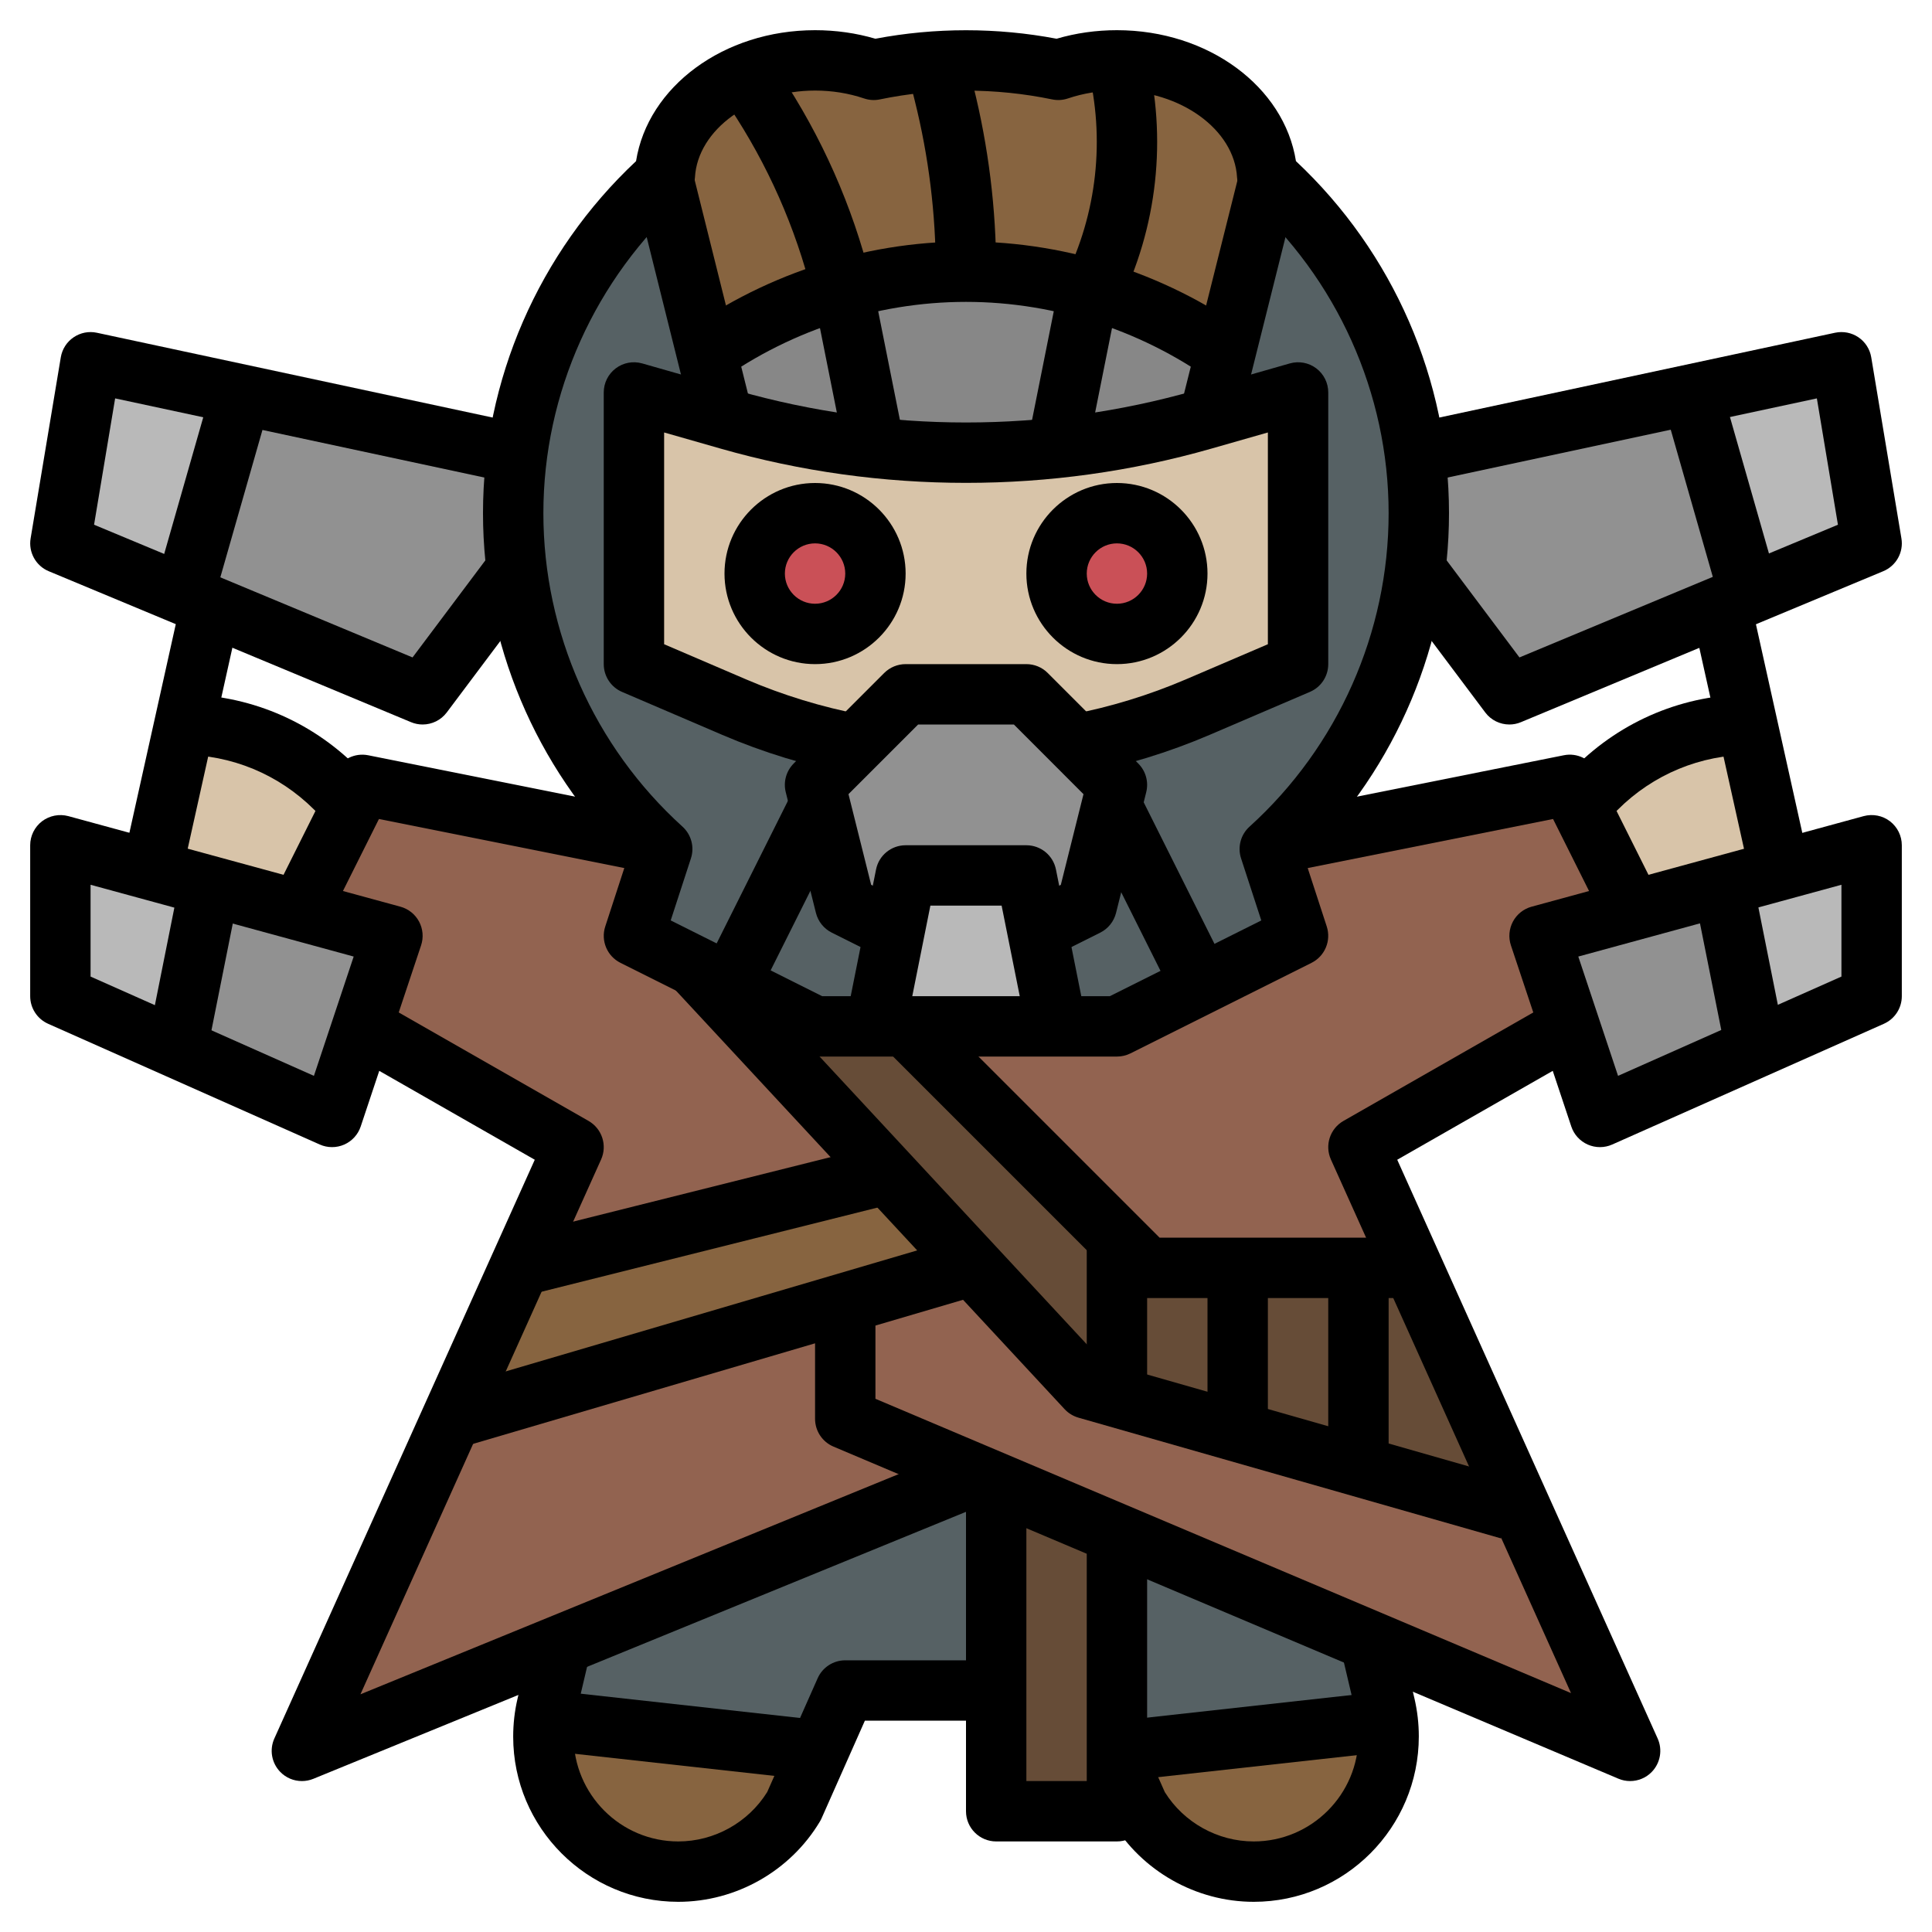 <?xml version="1.0" encoding="iso-8859-1"?>
<!-- Generator: Adobe Illustrator 22.1.0, SVG Export Plug-In . SVG Version: 6.00 Build 0)  -->
<svg xmlns="http://www.w3.org/2000/svg" xmlns:xlink="http://www.w3.org/1999/xlink" version="1.1" id="Layer_3" x="0px" y="0px" viewBox="0 0 64 64" style="enable-background:new 0 0 64 64;" xml:space="preserve" width="512" height="512">
<g>
	<g>
		<path style="fill:#566164;" d="M32.37,48.849c0,0,13.007,5.503,13.007,5.503l0.504,2.143C45.96,56.831,46,57.174,46,57.519v0.012    C46,59.999,43.999,62,41.531,62h0c-1.57,0-3.025-0.824-3.833-2.17L36,56h-8l-1.698,3.83C25.494,61.176,24.039,62,22.469,62h0    C20.001,62,18,59.999,18,57.531v-0.012c0-0.345,0.04-0.688,0.119-1.024l0.473-2.01C18.592,54.485,32.37,48.849,32.37,48.849z"/>
	</g>
	<g>
		<path style="fill:#876440;" d="M41.531,62C43.999,62,46,59.999,46,57.531v-0.012c0-0.172-0.01-0.344-0.03-0.515l-9.078,1.009    l0.806,1.818C38.506,61.176,39.961,62,41.531,62L41.531,62z"/>
	</g>
	<g>
		<path style="fill:#876440;" d="M26.302,59.83l0.806-1.818l-9.078-1.009C18.01,57.174,18,57.346,18,57.519v0.012    C18,59.999,20.001,62,22.469,62C24.039,62,25.494,61.176,26.302,59.83z"/>
	</g>
	<g>
		<polyline style="fill:#664C37;" points="37,51 37,60 33,60 33,49   "/>
	</g>
	<g>
		<path style="fill:#D8C4A9;" d="M58.962,28.829l-1.073-4.828c-1.881,0.029-3.678,0.788-5.01,2.12l-0.545,0.545    c0,0,1.747,3.493,1.747,3.493L58.962,28.829z"/>
	</g>
	<g>
		<path style="fill:#D8C4A9;" d="M6.111,24.001l-1.073,4.828L9.92,30.16c0,0,1.159-2.318,1.747-3.493l-0.545-0.545    C9.789,24.789,7.992,24.03,6.111,24.001z"/>
	</g>
	<g>
		<path style="fill:#926350;" d="M52,34l-1-3l3.08-0.84L52,26l-9.767,1.953c-0.059,0.055-0.111,0.117-0.171,0.171L43,31l-6,3H27    l-6-3l0.938-2.876c-0.06-0.054-0.112-0.116-0.171-0.171L12,26l-2.08,4.16L13,31l-1,3l7,4l-9,20l22.37-9.151    C32.37,48.849,54,58,54,58l-9-20L52,34z"/>
	</g>
	<g>
		<polygon style="fill:#876440;" points="29.406,38.899 17.225,41.944 14.942,47.017 32.224,41.934   "/>
	</g>
	<g>
		<polygon style="fill:#664C37;" points="50.459,50.131 46.8,42 38,42 30,34 27,34 23,32 36,46   "/>
	</g>
	<g>
		<path style="fill:#919191;" d="M46.879,18.838L50,23l12-5l-1-6l-14.143,3.031C46.942,15.676,47,16.331,47,17    C47,17.623,46.953,18.235,46.879,18.838z"/>
	</g>
	<g>
		<polygon style="fill:#B9B9B9;" points="57.915,19.702 62,18 61,12 56.019,13.067   "/>
	</g>
	<g>
		<path style="fill:#919191;" d="M17.143,15.031L3,12l-1,6l12,5l3.121-4.162C17.047,18.235,17,17.623,17,17    C17,16.331,17.058,15.676,17.143,15.031z"/>
	</g>
	<g>
		<polygon style="fill:#B9B9B9;" points="7.981,13.067 3,12 2,18 6.085,19.702   "/>
	</g>
	<g>
		<polygon style="fill:#919191;" points="51,31 53,37 62,33 62,28   "/>
	</g>
	<g>
		<polygon style="fill:#B9B9B9;" points="58.143,34.714 62,33 62,28 57.069,29.345   "/>
	</g>
	<g>
		<polygon style="fill:#919191;" points="13,31 11,37 2,33 2,28   "/>
	</g>
	<g>
		<polygon style="fill:#B9B9B9;" points="6.931,29.345 2,28 2,33 5.857,34.714   "/>
	</g>
	<g>
		<path style="fill:#566164;" d="M47,17c0-4.448-1.947-8.432-5.022-11.178C41.858,3.697,39.685,2,37,2    c-0.689,0-1.346,0.112-1.943,0.314C34.07,2.109,33.048,2,32,2s-2.07,0.109-3.057,0.314C28.346,2.112,27.689,2,27,2    c-2.685,0-4.858,1.697-4.978,3.822C18.947,8.569,17,12.552,17,17c0,4.412,1.905,8.38,4.938,11.124L21,31l6,3h10l6-3l-0.938-2.875    C45.095,25.38,47,21.412,47,17z"/>
	</g>
	<g>
		<path style="fill:#876440;" d="M23.962,13.846c-0.28-1.12-1.994-7.975-1.994-7.975c0.018-0.016,0.036-0.033,0.055-0.049    C22.142,3.697,24.315,2,27,2c0.689,0,1.346,0.112,1.943,0.314C29.93,2.109,30.952,2,32,2s2.07,0.109,3.057,0.314    C35.654,2.112,36.311,2,37,2c2.685,0,4.858,1.697,4.978,3.822c0.018,0.016,0.037,0.033,0.055,0.049c0,0-1.714,6.855-1.994,7.975    l-0.192,0.055C37.294,14.63,34.654,15,32,15h0c-2.654,0-5.294-0.37-7.846-1.099C24.154,13.901,23.962,13.846,23.962,13.846z"/>
	</g>
	<g>
		<path style="fill:#878787;" d="M23.423,11.694C25.936,9.943,28.929,9,32,9h0c3.071,0,6.064,0.943,8.577,2.694    c-0.25,1-0.456,1.823-0.538,2.152l-0.192,0.055C37.294,14.63,34.654,15,32,15h0c-2.654,0-5.294-0.37-7.846-1.099    c0,0-0.192-0.055-0.192-0.055C23.879,13.517,23.673,12.693,23.423,11.694z"/>
	</g>
	<g>
		<path style="fill:#D8C4A9;" d="M28.346,24.654c-1.378-0.263-2.727-0.675-4.022-1.23L21,22v-9l3.154,0.901    C26.706,14.63,29.346,15,32,15h0c2.654,0,5.294-0.37,7.846-1.099L43,13v9l-3.323,1.424c-1.296,0.555-2.645,0.967-4.022,1.23"/>
	</g>
	<g>
		<polyline style="fill:#919191;" points="30,31 28,30 27,26 30,23 34,23 37,26 36,30 34,31   "/>
	</g>
	<g>
		<polyline style="fill:#B9B9B9;" points="29,34 30,29 34,29 35,34   "/>
	</g>
	<g>
		<circle style="fill:#CA5057;" cx="27" cy="19" r="2"/>
	</g>
	<g>
		<circle style="fill:#CA5057;" cx="37" cy="19" r="2"/>
	</g>
	<g>
		<path d="M27,22c-1.654,0-3-1.346-3-3s1.346-3,3-3s3,1.346,3,3S28.654,22,27,22z M27,18c-0.551,0-1,0.449-1,1s0.449,1,1,1    s1-0.449,1-1S27.551,18,27,18z"/>
	</g>
	<g>
		<path d="M37,22c-1.654,0-3-1.346-3-3s1.346-3,3-3s3,1.346,3,3S38.654,22,37,22z M37,18c-0.551,0-1,0.449-1,1s0.449,1,1,1    s1-0.449,1-1S37.551,18,37,18z"/>
	</g>
	<g>
		<path d="M35.842,25.637l-0.375-1.965c1.308-0.25,2.592-0.643,3.816-1.167L42,21.341v-7.015l-1.879,0.537    c-5.281,1.51-10.961,1.51-16.242,0L22,14.326v7.015l2.717,1.165c1.224,0.524,2.508,0.917,3.816,1.167l-0.375,1.965    c-1.45-0.277-2.873-0.712-4.229-1.293l-3.324-1.425C20.238,22.762,20,22.4,20,22v-9c0-0.314,0.147-0.609,0.398-0.798    c0.25-0.189,0.573-0.249,0.877-0.163l3.154,0.901c4.924,1.407,10.219,1.407,15.143,0l3.154-0.901    c0.301-0.086,0.627-0.026,0.877,0.163C43.853,12.391,44,12.686,44,13v9c0,0.4-0.238,0.762-0.606,0.919l-3.323,1.424    C38.714,24.924,37.292,25.359,35.842,25.637z"/>
	</g>
	<g>
		<path d="M34.447,31.895l-0.895-1.789l1.589-0.794l0.751-3.004L33.586,24h-3.172l-2.307,2.307l0.751,3.004l1.589,0.794    l-0.895,1.789l-2-1c-0.261-0.131-0.452-0.369-0.523-0.652l-1-4c-0.085-0.341,0.015-0.701,0.263-0.95l3-3    C29.48,22.105,29.735,22,30,22h4c0.265,0,0.52,0.105,0.707,0.293l3,3c0.249,0.249,0.348,0.609,0.263,0.95l-1,4    c-0.071,0.283-0.262,0.521-0.523,0.652L34.447,31.895z"/>
	</g>
	<g>
		<path d="M34.02,34.196L33.18,30h-2.36l-0.839,4.196l-1.961-0.393l1-5C29.113,28.336,29.523,28,30,28h4    c0.477,0,0.887,0.336,0.98,0.804l1,5L34.02,34.196z"/>
	</g>
	<g>
		<rect x="22.043" y="28.833" transform="matrix(0.447 -0.894 0.894 0.447 -12.542 39.374)" width="7.081" height="2"/>
	</g>
	<g>
		<rect x="37.417" y="26.293" transform="matrix(0.894 -0.447 0.447 0.894 -9.286 20.329)" width="2" height="7.081"/>
	</g>
	<g>
		<path d="M22.469,63C19.454,63,17,60.546,17,57.53c0-0.433,0.049-0.854,0.145-1.264l0.474-2.011l1.947,0.459l-0.474,2.01    C19.031,56.984,19,57.252,19,57.519C19,59.443,20.556,61,22.469,61c1.193,0,2.316-0.625,2.945-1.635l1.672-3.771    C27.246,55.233,27.604,55,28,55h5v2h-4.35l-1.435,3.235c-0.017,0.037-0.035,0.074-0.057,0.109C26.177,61.982,24.38,63,22.469,63z"/>
	</g>
	<g>
		<path d="M41.531,63c-1.911,0-3.708-1.018-4.69-2.655c-0.021-0.035-0.04-0.072-0.057-0.109l-0.698-1.574l1.828-0.811l0.672,1.515    C39.215,60.375,40.338,61,41.531,61C43.444,61,45,59.443,45,57.53c0-0.278-0.031-0.546-0.092-0.807l-0.473-2.009l1.947-0.459    l0.474,2.01C46.951,56.677,47,57.098,47,57.519C47,60.546,44.546,63,41.531,63z"/>
	</g>
	<g>
		<rect x="21.5" y="52.972" transform="matrix(0.11 -0.994 0.994 0.11 -37.133 73.513)" width="2" height="9.055"/>
	</g>
	<g>
		<rect x="36.972" y="56.5" transform="matrix(0.994 -0.11 0.11 0.994 -6.09 4.929)" width="9.055" height="2"/>
	</g>
	<g>
		<path d="M37,35H27c-0.155,0-0.309-0.036-0.447-0.105l-6-3c-0.443-0.222-0.657-0.734-0.503-1.205l0.741-2.273    C17.738,25.417,16,21.293,16,17c0-4.409,1.843-8.637,5.07-11.662C21.459,2.874,23.972,1,27,1c0.687,0,1.358,0.095,1.999,0.283    c1.976-0.375,4.026-0.375,6.002,0C35.642,1.095,36.313,1,37,1c3.028,0,5.541,1.874,5.93,4.338C46.157,8.363,48,12.591,48,17    c0,4.293-1.738,8.417-4.791,11.417l0.741,2.273c0.153,0.471-0.061,0.983-0.503,1.205l-6,3C37.309,34.964,37.155,35,37,35z     M27.236,33h9.528l5.018-2.509l-0.67-2.056c-0.122-0.375-0.013-0.787,0.28-1.051C44.32,24.732,46,20.948,46,17    c0-3.969-1.709-7.771-4.688-10.433c-0.198-0.177-0.317-0.425-0.333-0.689C40.89,4.291,39.105,3,37,3    c-0.564,0-1.11,0.088-1.623,0.261c-0.168,0.057-0.349,0.068-0.523,0.032c-1.874-0.388-3.834-0.388-5.708,0    c-0.176,0.037-0.354,0.025-0.523-0.032C28.11,3.088,27.564,3,27,3c-2.105,0-3.89,1.291-3.979,2.878    c-0.015,0.265-0.134,0.513-0.333,0.689C19.709,9.229,18,13.031,18,17c0,3.948,1.68,7.732,4.608,10.383    c0.292,0.265,0.402,0.676,0.28,1.051l-0.67,2.056L27.236,33z"/>
	</g>
	<g>
		<rect x="22" y="5.877" transform="matrix(0.97 -0.242 0.242 0.97 -1.739 5.877)" width="2" height="8.246"/>
	</g>
	<g>
		<rect x="36.877" y="9" transform="matrix(0.243 -0.97 0.97 0.243 21.35 47.348)" width="8.246" height="2"/>
	</g>
	<g>
		<path d="M40.4,12.8C37.992,10.995,35.009,10,32,10s-5.992,0.995-8.4,2.8l-1.2-1.6C25.152,9.136,28.561,8,32,8s6.848,1.136,9.6,3.2    L40.4,12.8z"/>
	</g>
	<g>
		<rect x="27.5" y="9.95" transform="matrix(0.981 -0.196 0.196 0.981 -1.898 5.832)" width="2" height="5.099"/>
	</g>
	<g>
		<rect x="32.95" y="11.5" transform="matrix(0.196 -0.981 0.981 0.196 16.274 44.855)" width="5.099" height="2"/>
	</g>
	<g>
		<path d="M33,9h-2c0-1.91-0.235-3.817-0.698-5.668L30.03,2.243l1.94-0.485l0.272,1.089C32.745,4.856,33,6.927,33,9z"/>
	</g>
	<g>
		<path d="M27.03,10.243l-0.125-0.502c-0.552-2.209-1.473-4.29-2.736-6.186l1.664-1.109c1.391,2.087,2.405,4.379,3.013,6.81    l0.125,0.502L27.03,10.243z"/>
	</g>
	<g>
		<path d="M36.894,10.448l-1.788-0.896l0.156-0.312c1.082-2.165,1.355-4.65,0.768-6.998l1.94-0.485    c0.703,2.811,0.376,5.786-0.919,8.378L36.894,10.448z"/>
	</g>
	<g>
		<path d="M10,59c-0.266,0-0.527-0.106-0.719-0.306C8.997,58.4,8.92,57.963,9.088,57.59l8.627-19.172l-6.211-3.55l0.992-1.736l7,4    c0.447,0.256,0.627,0.809,0.416,1.278L11.94,56.126l19.682-8.052l0.757,1.852l-22,9C10.256,58.976,10.127,59,10,59z"/>
	</g>
	<g>
		<path d="M47,43h-9c-0.265,0-0.52-0.105-0.707-0.293l-8-8l1.414-1.414L38.414,41H47V43z"/>
	</g>
	<g>
		<path d="M49.725,50.962l-14-4c-0.175-0.051-0.333-0.147-0.458-0.281l-13-14l1.466-1.361l12.81,13.796l13.732,3.923L49.725,50.962z    "/>
	</g>
	<g>
		<rect x="16.815" y="39.5" transform="matrix(0.97 -0.243 0.243 0.97 -9.144 6.795)" width="12.369" height="1.999"/>
	</g>
	<g>
		<rect x="14.64" y="43.5" transform="matrix(0.959 -0.282 0.282 0.959 -11.607 8.445)" width="17.72" height="1.999"/>
	</g>
	<g>
		<rect x="40" y="42" width="2" height="5"/>
	</g>
	<g>
		<rect x="44" y="42" width="2" height="7"/>
	</g>
	<g>
		<rect x="36" y="41" width="2" height="5"/>
	</g>
	<g>
		<path d="M37,61h-4c-0.552,0-1-0.447-1-1V49h2v10h2v-8h2v9C38,60.553,37.552,61,37,61z"/>
	</g>
	<g>
		<path d="M11,38c-0.139,0-0.277-0.028-0.406-0.086l-9-4C1.233,33.753,1,33.396,1,33v-5c0-0.312,0.146-0.605,0.393-0.795    c0.249-0.188,0.57-0.25,0.87-0.17l11,3c0.265,0.072,0.489,0.25,0.619,0.493c0.129,0.242,0.154,0.527,0.067,0.788l-2,6    c-0.089,0.268-0.287,0.484-0.545,0.599C11.275,37.972,11.138,38,11,38z M3,32.35l7.399,3.289l1.317-3.952L3,29.309V32.35z"/>
	</g>
	<g>
		<path d="M14,24c-0.129,0-0.259-0.025-0.384-0.077l-12-5c-0.429-0.178-0.678-0.629-0.602-1.087l1-6    c0.045-0.27,0.198-0.509,0.424-0.662c0.226-0.154,0.504-0.209,0.772-0.151l14,3l-0.419,1.956L3.814,13.197l-0.698,4.185    l10.55,4.396L16.2,18.4l1.6,1.2l-3,4C14.606,23.858,14.307,24,14,24z"/>
	</g>
	<g>
		<rect x="1.39" y="23.5" transform="matrix(0.217 -0.976 0.976 0.217 -19.218 25.045)" width="9.22" height="2"/>
	</g>
	<g>
		<rect x="3.36" y="15.5" transform="matrix(0.275 -0.962 0.962 0.275 -10.789 18.694)" width="7.28" height="2"/>
	</g>
	<g>
		<rect x="3.95" y="30.5" transform="matrix(0.196 -0.981 0.981 0.196 -25.663 31.69)" width="5.099" height="2"/>
	</g>
	<g>
		<path d="M11.293,27.707l-0.879-0.879C9.235,25.649,7.667,25,6,25v-2c2.202,0,4.271,0.857,5.828,2.414l0.879,0.879L11.293,27.707z"/>
	</g>
	<g>
		<path d="M54,59c-0.131,0-0.263-0.025-0.389-0.079l-26-11C27.24,47.765,27,47.401,27,47v-4h2v3.337l23.042,9.749L44.088,38.41    c-0.211-0.47-0.031-1.022,0.416-1.278l7-4l0.992,1.736l-6.211,3.55l8.627,19.172c0.168,0.375,0.09,0.815-0.197,1.109    C54.523,58.896,54.264,59,54,59z"/>
	</g>
	<g>
		<path d="M53,38c-0.138,0-0.275-0.028-0.404-0.085c-0.258-0.114-0.456-0.331-0.545-0.599l-2-6    c-0.087-0.261-0.062-0.546,0.067-0.788c0.13-0.243,0.354-0.421,0.619-0.493l11-3c0.302-0.081,0.623-0.019,0.87,0.17    C62.854,27.395,63,27.688,63,28v5c0,0.396-0.233,0.753-0.594,0.914l-9,4C53.277,37.972,53.138,38,53,38z M52.283,31.687    l1.317,3.952L61,32.35v-3.041L52.283,31.687z"/>
	</g>
	<g>
		<path d="M50,24c-0.308,0-0.607-0.142-0.8-0.4l-3-4l1.6-1.2l2.534,3.378l10.55-4.396l-0.698-4.185l-12.976,2.781l-0.419-1.956l14-3    c0.269-0.056,0.546-0.002,0.772,0.151s0.379,0.393,0.424,0.662l1,6c0.077,0.458-0.173,0.909-0.602,1.087l-12,5    C50.26,23.975,50.129,24,50,24z"/>
	</g>
	<g>
		<rect x="57" y="19.89" transform="matrix(0.976 -0.217 0.217 0.976 -3.934 13.165)" width="2" height="9.22"/>
	</g>
	<g>
		<rect x="56" y="12.86" transform="matrix(0.962 -0.275 0.275 0.962 -2.34 16.294)" width="2" height="7.28"/>
	</g>
	<g>
		<rect x="56.5" y="28.95" transform="matrix(0.981 -0.196 0.196 0.981 -5.061 11.888)" width="2" height="5.099"/>
	</g>
	<g>
		<path d="M52.707,27.707l-1.414-1.414l0.879-0.879C53.729,23.857,55.798,23,58,23v2c-1.667,0-3.235,0.649-4.414,1.828    L52.707,27.707z"/>
	</g>
	<g>
		<path d="M10.895,30.447l-1.789-0.895l2-4c0.203-0.403,0.649-0.621,1.091-0.533l10,2l-0.393,1.961l-9.251-1.85L10.895,30.447z"/>
	</g>
	<g>
		<path d="M53.105,30.447l-1.658-3.317l-9.251,1.85l-0.393-1.961l10-2c0.441-0.09,0.888,0.129,1.091,0.533l2,4L53.105,30.447z"/>
	</g>
</g>
</svg>
